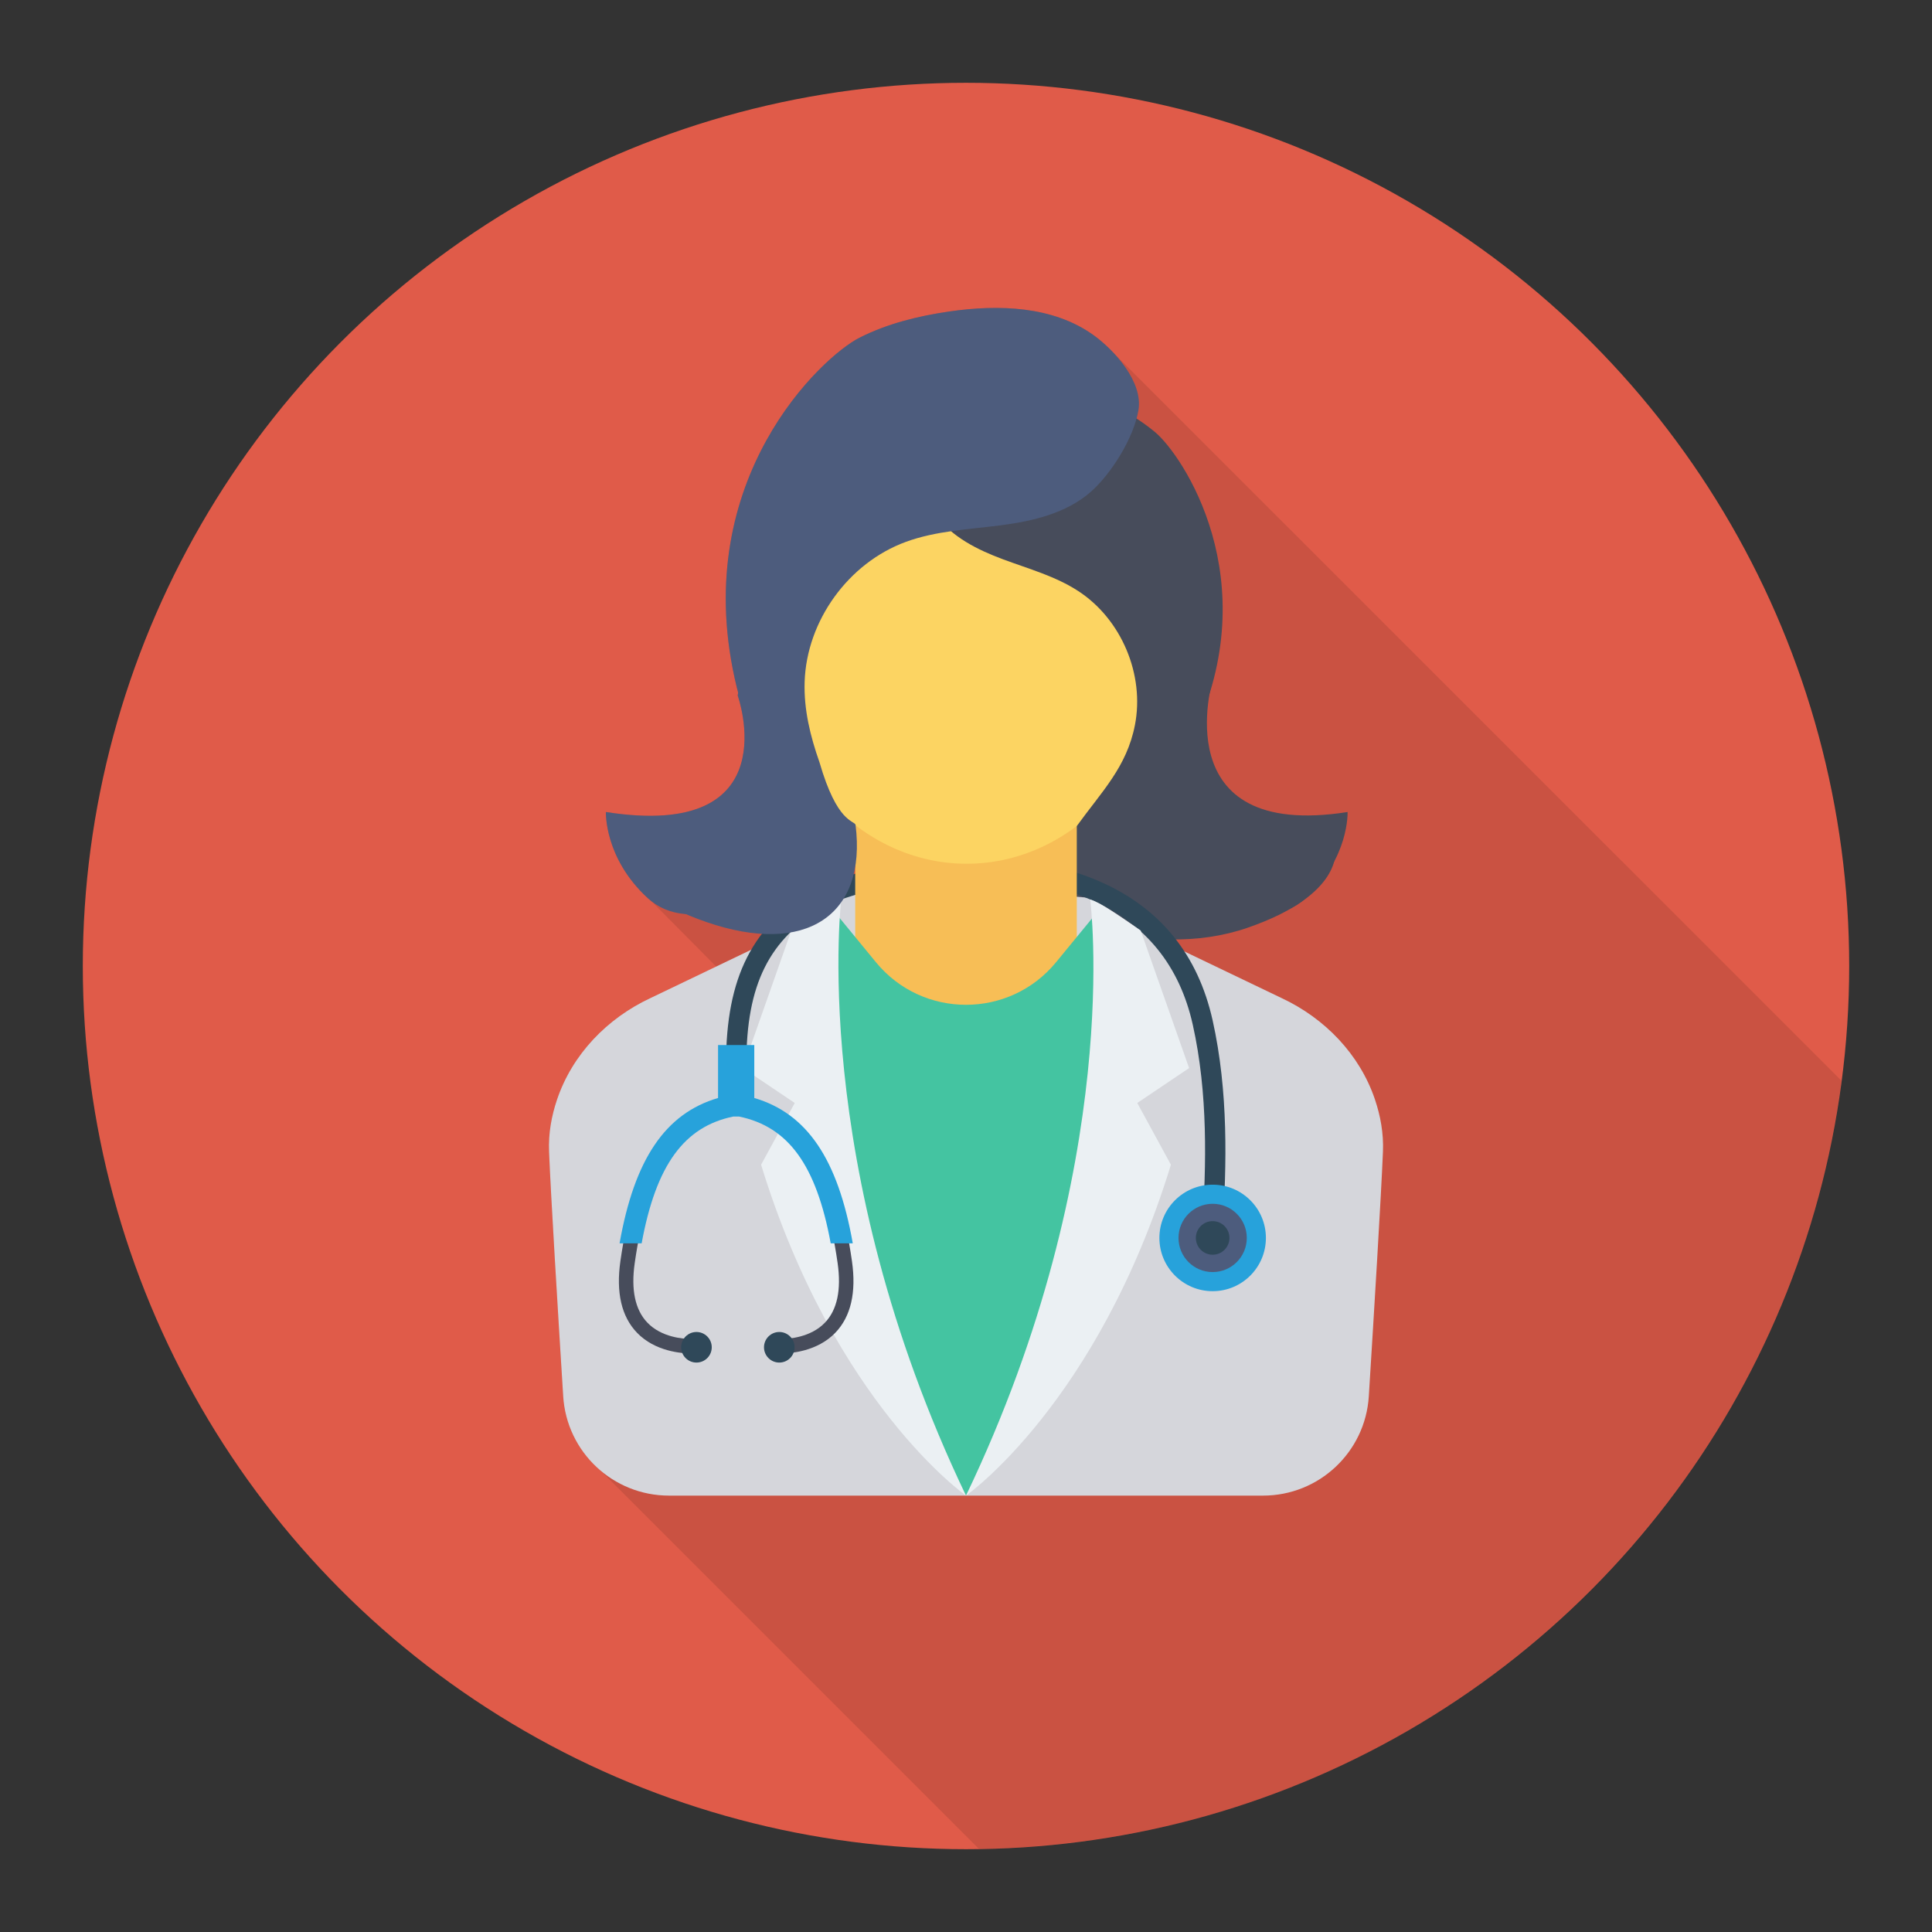 <svg enable-background="new 0 0 140 140" height="512" viewBox="0 0 140 140" width="512" xmlns="http://www.w3.org/2000/svg"><rect x="0" y="0" width="140" height="140" fill="#333333" stroke="none"/><circle cx="70" cy="70" fill="#e05b49" r="64"/><path d="m40.359 79.682c-.39 1.16-.63 2.43-.57 3.76.13 3.2.64 11.57 1.02 17.74.13 2.15 1.14 4.03 2.67 5.34l27.455 27.455c32.102-.461 58.469-24.547 62.51-55.658l-52.815-52.807c-.46-.48-.94-.91-1.38-1.22-2.95-2.12-6.89-2.24-10.48-1.72-2.24.33-4.47.88-6.49 1.9-2.72 1.38-12.23 10.2-9.04 24.68.07.35.16.69.25 1.04l-.03.21s3.78 10.53-9.55 8.44c0 0-.14 3.32 3.02 6.23.04.04.09.07.14.1l4.83 4.87-4.77 2.28c-3.14 1.47-5.66 4.08-6.77 7.36z" opacity=".1"/><path d="m86.454 53.302-14.523 8.073c2.294 5.061 11.283 8.334 18.469 5.855 6.921-2.388 6.357-5.614 6.357-5.614-14.053 2.986-10.303-8.314-10.303-8.314z" fill="#474c5b"/><path d="m99.639 79.686c-1.106-3.282-3.632-5.895-6.77-7.362l-10.211-4.897-3.572-2.353-9.213-.78-8.928.608-3.602 2.526-10.211 4.897c-3.138 1.466-5.663 4.079-6.77 7.362-.39 1.157-.63 2.426-.576 3.755.13 3.198.64 11.572 1.025 17.738.253 4.048 3.61 7.198 7.666 7.198h21.523 21.523c4.056 0 7.413-3.15 7.666-7.198.386-6.165.895-14.54 1.025-17.738.054-1.329-.186-2.598-.576-3.755z" fill="#d5d6db"/><path d="m88.591 88.996-1.469-.095c.286-4.439.427-9.651-.69-14.65-.955-4.277-3.418-7.313-7.318-9.022-7.375-3.234-17.239-.748-19.364.483-4.025 2.33-5.667 5.628-5.667 11.385h-1.472c0-6.276 1.914-10.062 6.401-12.659 2.607-1.51 12.917-3.966 20.694-.557 4.354 1.908 7.1 5.29 8.164 10.05 1.157 5.181 1.015 10.524.723 15.066z" fill="#2f4859"/><path d="m61.972 53.457h16.056v20.306h-16.056z" fill="#f7be56"/><path d="m79.514 66.086-2.984 3.637c-3.379 4.119-9.682 4.119-13.061 0l-2.984-3.637-2.269 1.06v23.946l11.783 17.285 9.257-13.648 2.271-27.703z" fill="#44c4a1"/><path d="m78.998 65.179s2.527 19.127-8.998 43.198c0 0 9.53-6.664 14.849-23.977l-2.438-4.474 3.756-2.529-3.509-9.969c-1.436-.997-2.903-2.03-3.66-2.249z" fill="#ebf0f3"/><path d="m60.987 64.902s-2.512 19.403 9.013 43.475c0 0-9.53-6.664-14.849-23.977l2.438-4.474-3.756-2.529 3.509-9.969z" fill="#ebf0f3"/><g fill="#fcd462"><path d="m84.962 44.128c-.911-.206-2.018 1.251-2.472 3.256-.454 2.005-.084 3.797.827 4.003.911.206 2.018-1.251 2.472-3.256.454-2.005.084-3.797-.827-4.003z"/><path d="m54.854 44.128c.911-.206 2.018 1.251 2.472 3.256.454 2.005.084 3.797-.827 4.003-.911.206-2.018-1.251-2.472-3.256-.454-2.005-.084-3.797.827-4.003z"/><ellipse cx="70.046" cy="45.29" rx="14.795" ry="17.3"/></g><path d="m53.993 79.661c4.333.972 6.726 4.604 7.743 11.726.325 2.272-.08 4.017-1.203 5.186-1.306 1.359-3.224 1.506-3.988 1.506-.065 0-.123-.001-.174-.003l.107-1.046c.02 0.0.041 0.0.063 0.0.633 0 2.217-.116 3.243-1.192.882-.924 1.189-2.372.914-4.304-.957-6.697-3.03-9.962-6.908-10.845z" fill="#474c5b"/><path d="m52.901 80.69c-3.879.883-5.952 4.148-6.908 10.845-.276 1.931.031 3.379.914 4.304 1.026 1.076 2.61 1.192 3.243 1.192.023 0 .045-0.0.066-.001l.105 1.047c-.052.002-.111.003-.177.003-.763 0-2.679-.147-3.986-1.507-1.123-1.169-1.527-2.914-1.202-5.186 1.017-7.122 3.41-10.753 7.743-11.725z" fill="#474c5b"/><path d="m44.897 90.097h1.599c1.042-5.673 3.073-8.457 6.649-9.19h.402c3.576.733 5.607 3.517 6.649 9.19h1.599c-1.078-6.104-3.32-9.413-7.136-10.532v-3.84h-2.626v3.84c-3.817 1.119-6.058 4.428-7.136 10.532z" fill="#27a2db"/><circle cx="56.47" cy="97.629" fill="#2f4859" r="1.108"/><circle cx="50.468" cy="97.629" fill="#2f4859" r="1.108"/><circle cx="87.873" cy="89.705" fill="#27a2db" r="3.859"/><circle cx="87.873" cy="89.705" fill="#4d5c7d" r="2.474"/><circle cx="87.873" cy="89.705" fill="#2f4859" r="1.217"/><path d="m67.813 37.314c1.156 1.605 3.025 2.529 4.878 3.219s3.796 1.221 5.452 2.303c3.123 2.04 4.816 6.057 4.096 9.717-.597 3.033-2.401 4.801-4.211 7.306 1.361-.503 2.452-.406 3.67-1.196 1.422-.922 2.738-2.045 3.691-3.446.411-.604.752-1.254 1.066-1.914 5.362-11.296-.78-20.342-2.753-21.989-1.466-1.224-3.195-2.099-4.976-2.792-2.851-1.109-6.109-1.758-8.93-.576-1.45.608-3.59 2.101-3.7 3.841-.107 1.705.739 4.169 1.718 5.528z" fill="#474c5b"/><path d="m79.245 24.287c-2.946-2.118-6.883-2.236-10.473-1.714-2.242.326-4.473.876-6.494 1.9-2.72 1.378-12.228 10.195-9.042 24.677.186.847.407 1.688.721 2.496.384.988.912 1.91 1.524 2.777.44 2.978.119 9.066-10.642 6.78 0 0-.564 3.226 6.357 5.614 7.186 2.479 11.63-.464 10.8-7.051-.117-.325-1.336-.123-2.609-4.517-.67-1.899-1.145-3.837-1.08-5.841.143-4.421 3.171-8.612 7.323-10.138 2.202-.809 4.588-.905 6.914-1.208 2.326-.303 4.732-.873 6.495-2.42 1.493-1.309 3.128-3.931 3.459-5.93.337-2.04-1.738-4.336-3.252-5.424z" fill="#4d5c7d"/><path d="m53.455 50.4s3.78 10.532-9.548 8.441c0 0-.139 3.319 3.023 6.233 3.162 2.914 8.32-.484 8.32-.484l2.967-8.101-4.205-9.234z" fill="#4d5c7d"/><path d="m87.891 49.203s-3.568 11.729 9.76 9.639c0 0 .139 3.319-3.023 6.233-3.162 2.914-8.32-.484-8.32-.484l-2.967-8.101 4.205-9.234z" fill="#474c5b"/></svg>